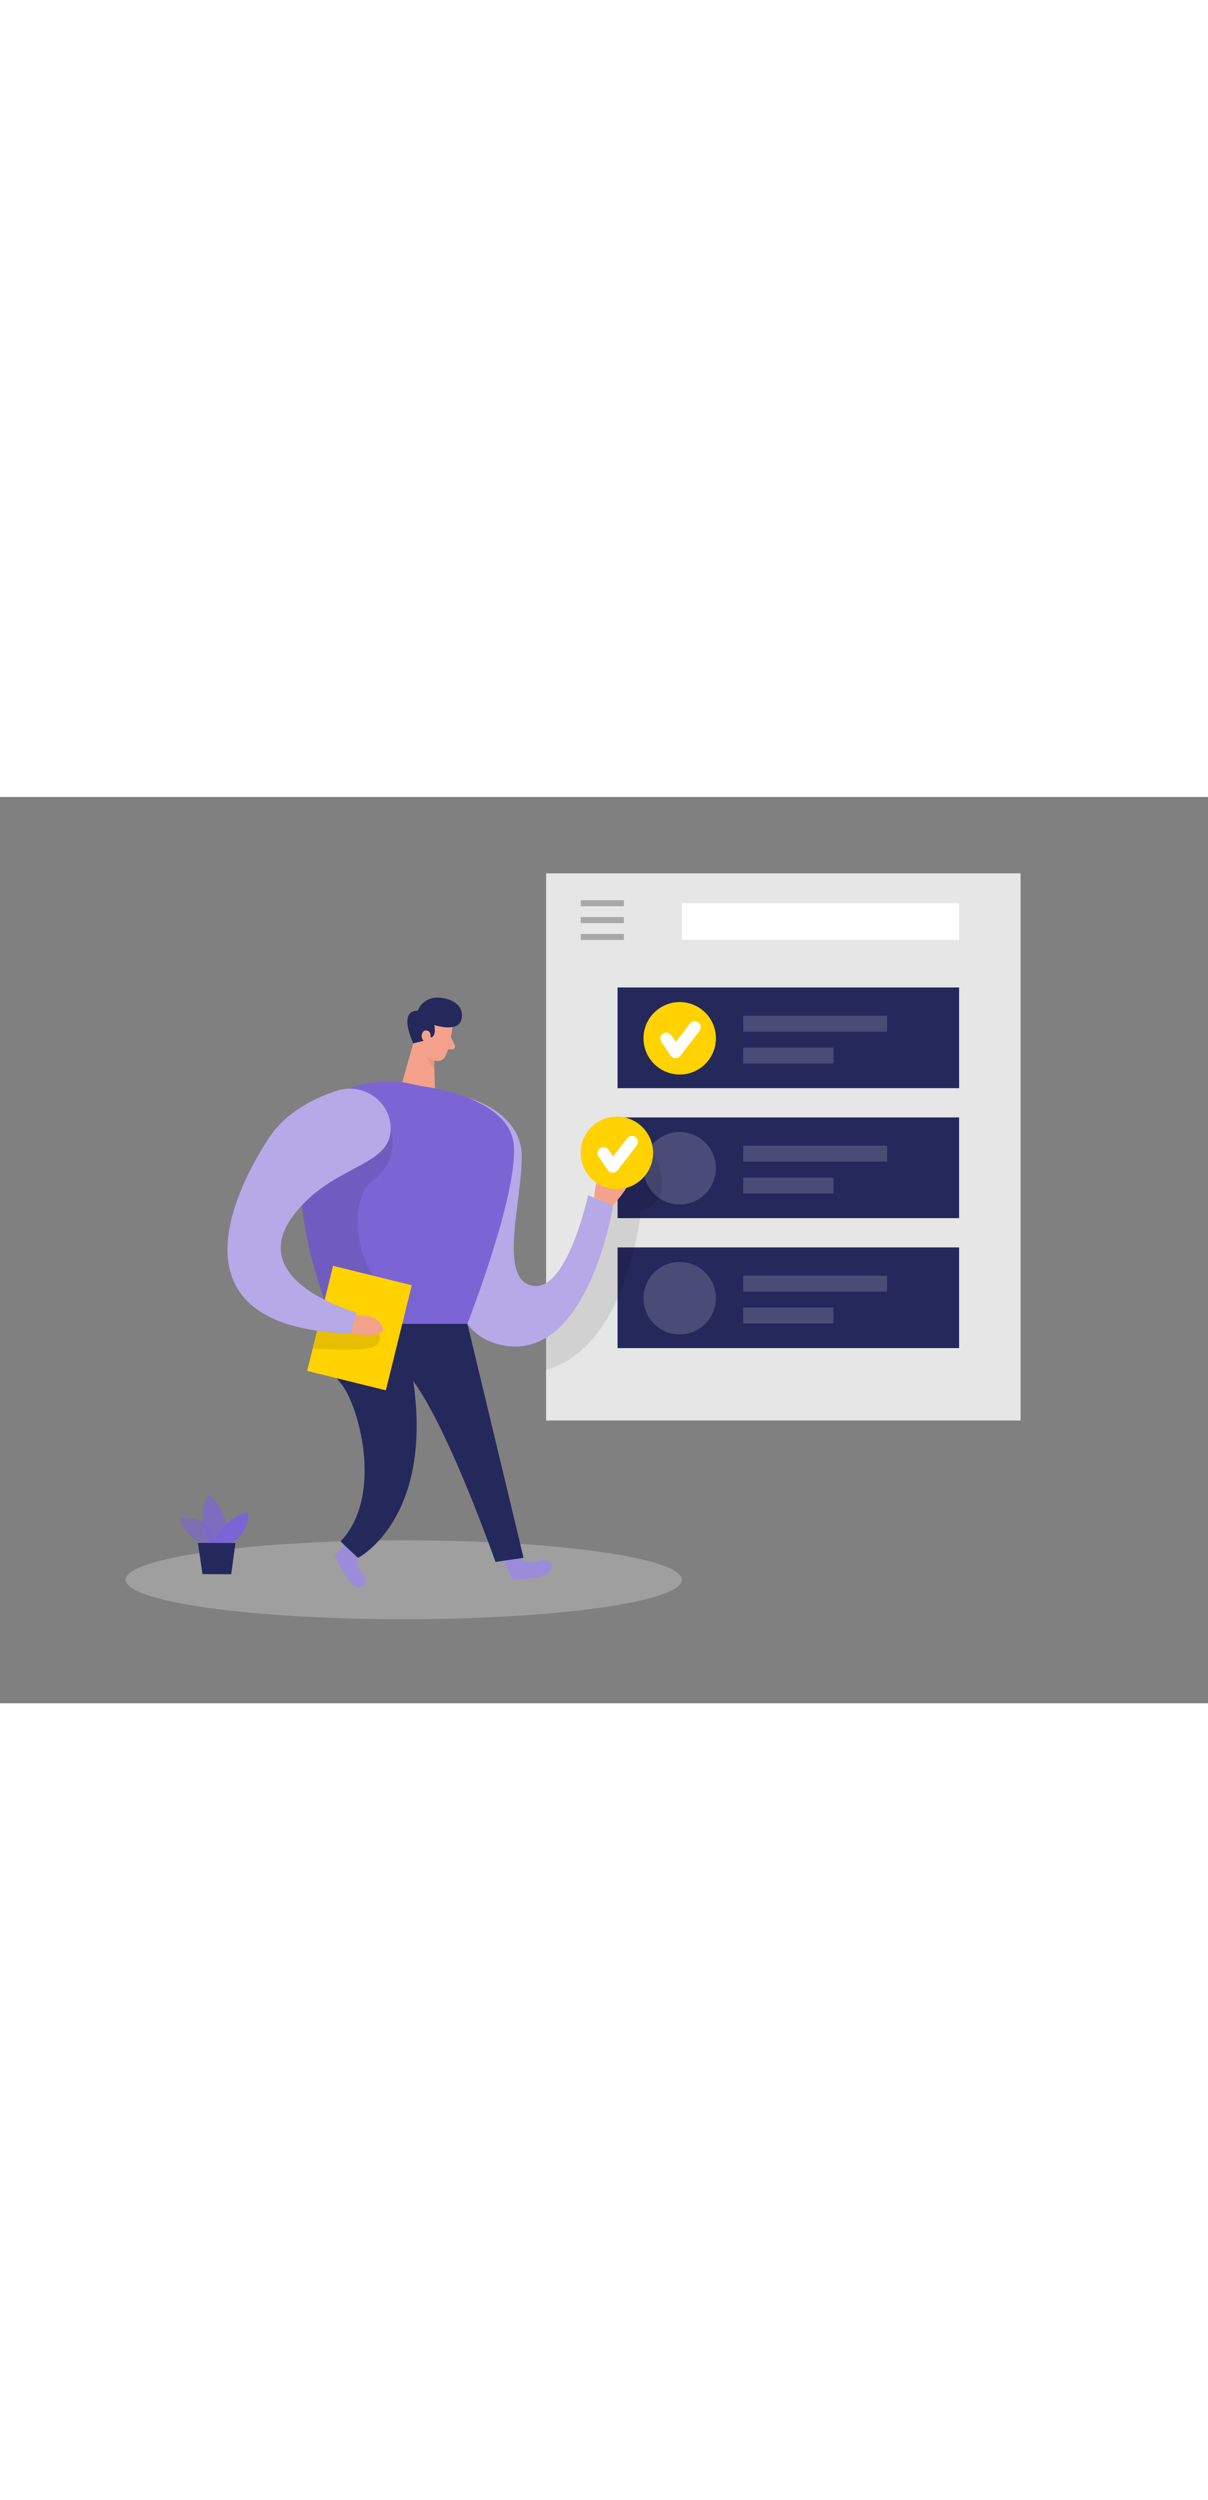 <svg id="Layer_1" data-name="Layer 1" xmlns="http://www.w3.org/2000/svg" viewBox="0 0 400 300" data-imageid="completed-task-two-color" imageName="Completed task" class="illustrations_image" style="width: 145px;"><rect x="0" y="0" width="400" height="300" fill="#808080" stroke="none"/><path d="M171.75,251.44s3.15,2.95,6.55,1.55,5.9,1.37,3.39,3.7-12,2.44-12,2.44L166.88,253Z" fill="#7b65d4" class="target-color"/><path d="M118.75,250.07s-1.55,4,1,6.66,1,6-2.15,4.53S110.85,251,110.85,251l4.61-4.89Z" fill="#7b65d4" class="target-color"/><ellipse cx="133.69" cy="259.13" rx="92.1" ry="13.07" fill="#e6e6e6" opacity="0.3"/><rect x="180.83" y="25.28" width="157.11" height="181.12" fill="#e6e6e6"/><rect x="204.49" y="63.07" width="113.1" height="33.33" fill="#24285b"/><line x1="192.32" y1="35.18" x2="206.6" y2="35.18" fill="none" stroke="#a8a8a8" stroke-miterlimit="10" stroke-width="2"/><line x1="192.32" y1="40.76" x2="206.6" y2="40.76" fill="none" stroke="#a8a8a8" stroke-miterlimit="10" stroke-width="2"/><line x1="192.32" y1="46.34" x2="206.6" y2="46.34" fill="none" stroke="#a8a8a8" stroke-miterlimit="10" stroke-width="2"/><rect x="225.79" y="35.18" width="91.8" height="12.14" fill="#fff"/><circle cx="225.07" cy="79.89" r="11.99" fill="#ffd200"/><polyline points="220.65 80.01 223.7 84.46 230.04 76.25" fill="none" stroke="#fff" stroke-linecap="round" stroke-linejoin="round" stroke-width="4"/><rect x="246.11" y="72.42" width="47.65" height="5.28" fill="#fff" opacity="0.17"/><rect x="246.11" y="82.98" width="29.86" height="5.28" fill="#fff" opacity="0.17"/><rect x="204.49" y="106.09" width="113.1" height="33.33" fill="#24285b"/><circle cx="225.07" cy="122.9" r="11.99" fill="#fff" opacity="0.17"/><rect x="246.11" y="115.44" width="47.65" height="5.28" fill="#fff" opacity="0.17"/><rect x="246.11" y="126" width="29.86" height="5.28" fill="#fff" opacity="0.17"/><rect x="204.49" y="149.11" width="113.1" height="33.33" fill="#24285b"/><circle cx="225.07" cy="165.92" r="11.99" fill="#fff" opacity="0.17"/><rect x="246.11" y="158.46" width="47.65" height="5.28" fill="#fff" opacity="0.17"/><rect x="246.11" y="169.01" width="29.86" height="5.28" fill="#fff" opacity="0.17"/><path d="M110.3,174.37S107,187.52,112.76,194s14.64,37.11,0,52.43l5.79,5.45s25.35-12.94,18.12-59.58l18.1-17.91Z" fill="#24285b"/><path d="M216.26,117.81s8.88,14.91-4.06,19.29c0,0-4,44.72-31.37,52.55V174.37l21.5-45.78Z" opacity="0.09"/><path d="M154.77,99.52s17.91,4.57,18,19.4-7.95,40.78,3.57,42.9,18.41-29.93,18.41-29.93L203,135.2s-8.74,54.75-38.93,45.72S154.77,99.52,154.77,99.52Z" fill="#7b65d4" class="target-color"/><path d="M154.77,99.52s17.91,4.57,18,19.4-7.95,40.78,3.57,42.9,18.41-29.93,18.41-29.93L203,135.2s-8.74,54.75-38.93,45.72S154.77,99.52,154.77,99.52Z" fill="#fff" opacity="0.44"/><polygon points="138.66 75.17 133.21 94.41 144.02 96.66 143.65 81.76 138.66 75.17" fill="#f4a28c"/><path d="M143.87,85a7.3,7.3,0,0,1-3.3-2.54s-.27,3.65,3.29,7.71Z" fill="#ce8172" opacity="0.31"/><path d="M133.21,94.41l6.41,1.33s29.35,3.17,30.54,19.73-15.39,58.9-15.39,58.9H110.3S74.67,90,133.21,94.41Z" fill="#7b65d4" class="target-color"/><path d="M129.36,109.76s3.59,10.35-5.81,17.1S118.73,159,129,163.14s-6.43,12.89-13.56,9.3-8.13-6-8.13-6-6.61-19.12-7.31-31.33S129.36,109.76,129.36,109.76Z" opacity="0.09"/><rect x="105.61" y="157.9" width="26.84" height="35.82" transform="translate(45.58 -23.39) rotate(13.86)" fill="#ffd200"/><path d="M125.62,177.62s1.67,4.1-4.12,4.95-18,0-18,0l2-8.2Z" opacity="0.09"/><path d="M129.36,109.76c0-9.11-9.22-15.33-17.88-12.49-7.53,2.47-16.71,7-22.29,15.42-10.73,16.09-35.24,63.11,27,64.93l1.83-6.93s-37.34-10.33-20.86-32.18C110,121.52,129.4,122.66,129.36,109.76Z" fill="#7b65d4" class="target-color"/><path d="M129.36,109.76c0-9.11-9.22-15.33-17.88-12.49-7.53,2.47-16.71,7-22.29,15.42-10.73,16.09-35.24,63.11,27,64.93l1.83-6.93s-37.34-10.33-20.86-32.18C110,121.52,129.4,122.66,129.36,109.76Z" fill="#fff" opacity="0.44"/><path d="M196.71,132.67s.46-7.93,3.64-10.18,2.65,3.45,2.65,3.45,3.18-3.71,5.83-2S203,135.2,203,135.2Z" fill="#f4a28c"/><path d="M149.86,75.74s-.54,6.07-2.26,9.88a3.07,3.07,0,0,1-4.07,1.52,6.79,6.79,0,0,1-4.32-5.94l-.86-5.57a5.47,5.47,0,0,1,3.4-5.34C145.57,68.45,150.38,72.05,149.86,75.74Z" fill="#f4a28c"/><path d="M149.32,79.55l1.26,2.61a1,1,0,0,1-.86,1.4l-2.38,0Z" fill="#f4a28c"/><circle cx="204.27" cy="117.81" r="11.99" fill="#ffd200"/><polyline points="199.86 117.93 202.91 122.39 209.24 114.18" fill="none" stroke="#fff" stroke-linecap="round" stroke-linejoin="round" stroke-width="4"/><path d="M154.77,174.37l18.59,77.49-9.29,1.36s-18.59-53.11-30.86-64Z" fill="#24285b"/><path d="M117.73,171.65s6.64-1.06,8.86,3.53-10.43,2.44-10.43,2.44Z" fill="#f4a28c"/><path d="M68.69,247.84s-7.45-2-9.07-9c0,0,11.54-2.34,11.87,9.58Z" fill="#7b65d4" opacity="0.58" class="target-color"/><path d="M69.6,247.11s-5.2-8.23-.62-15.93c0,0,8.77,5.58,4.87,15.94Z" fill="#7b65d4" opacity="0.73" class="target-color"/><path d="M70.94,247.11s2.75-8.69,11.07-10.33c0,0,1.55,5.64-5.39,10.35Z" fill="#7b65d4" class="target-color"/><polygon points="65.54 246.92 67.05 257.25 76.56 257.29 77.96 246.97 65.54 246.92" fill="#24285b"/><path d="M136.85,81.57l3.72-.91,2.26-1.11s1.63-.1,1-4.06c0,0,8,2.76,9-2,1.15-5.17-4.81-7.47-9-7a6.78,6.78,0,0,0-5.53,4.34S131.7,69.77,136.85,81.57Z" fill="#24285b"/><path d="M142.56,79.74s.37-2.32-1.4-2.45-2.32,3.22,0,3.95Z" fill="#f4a28c"/></svg>